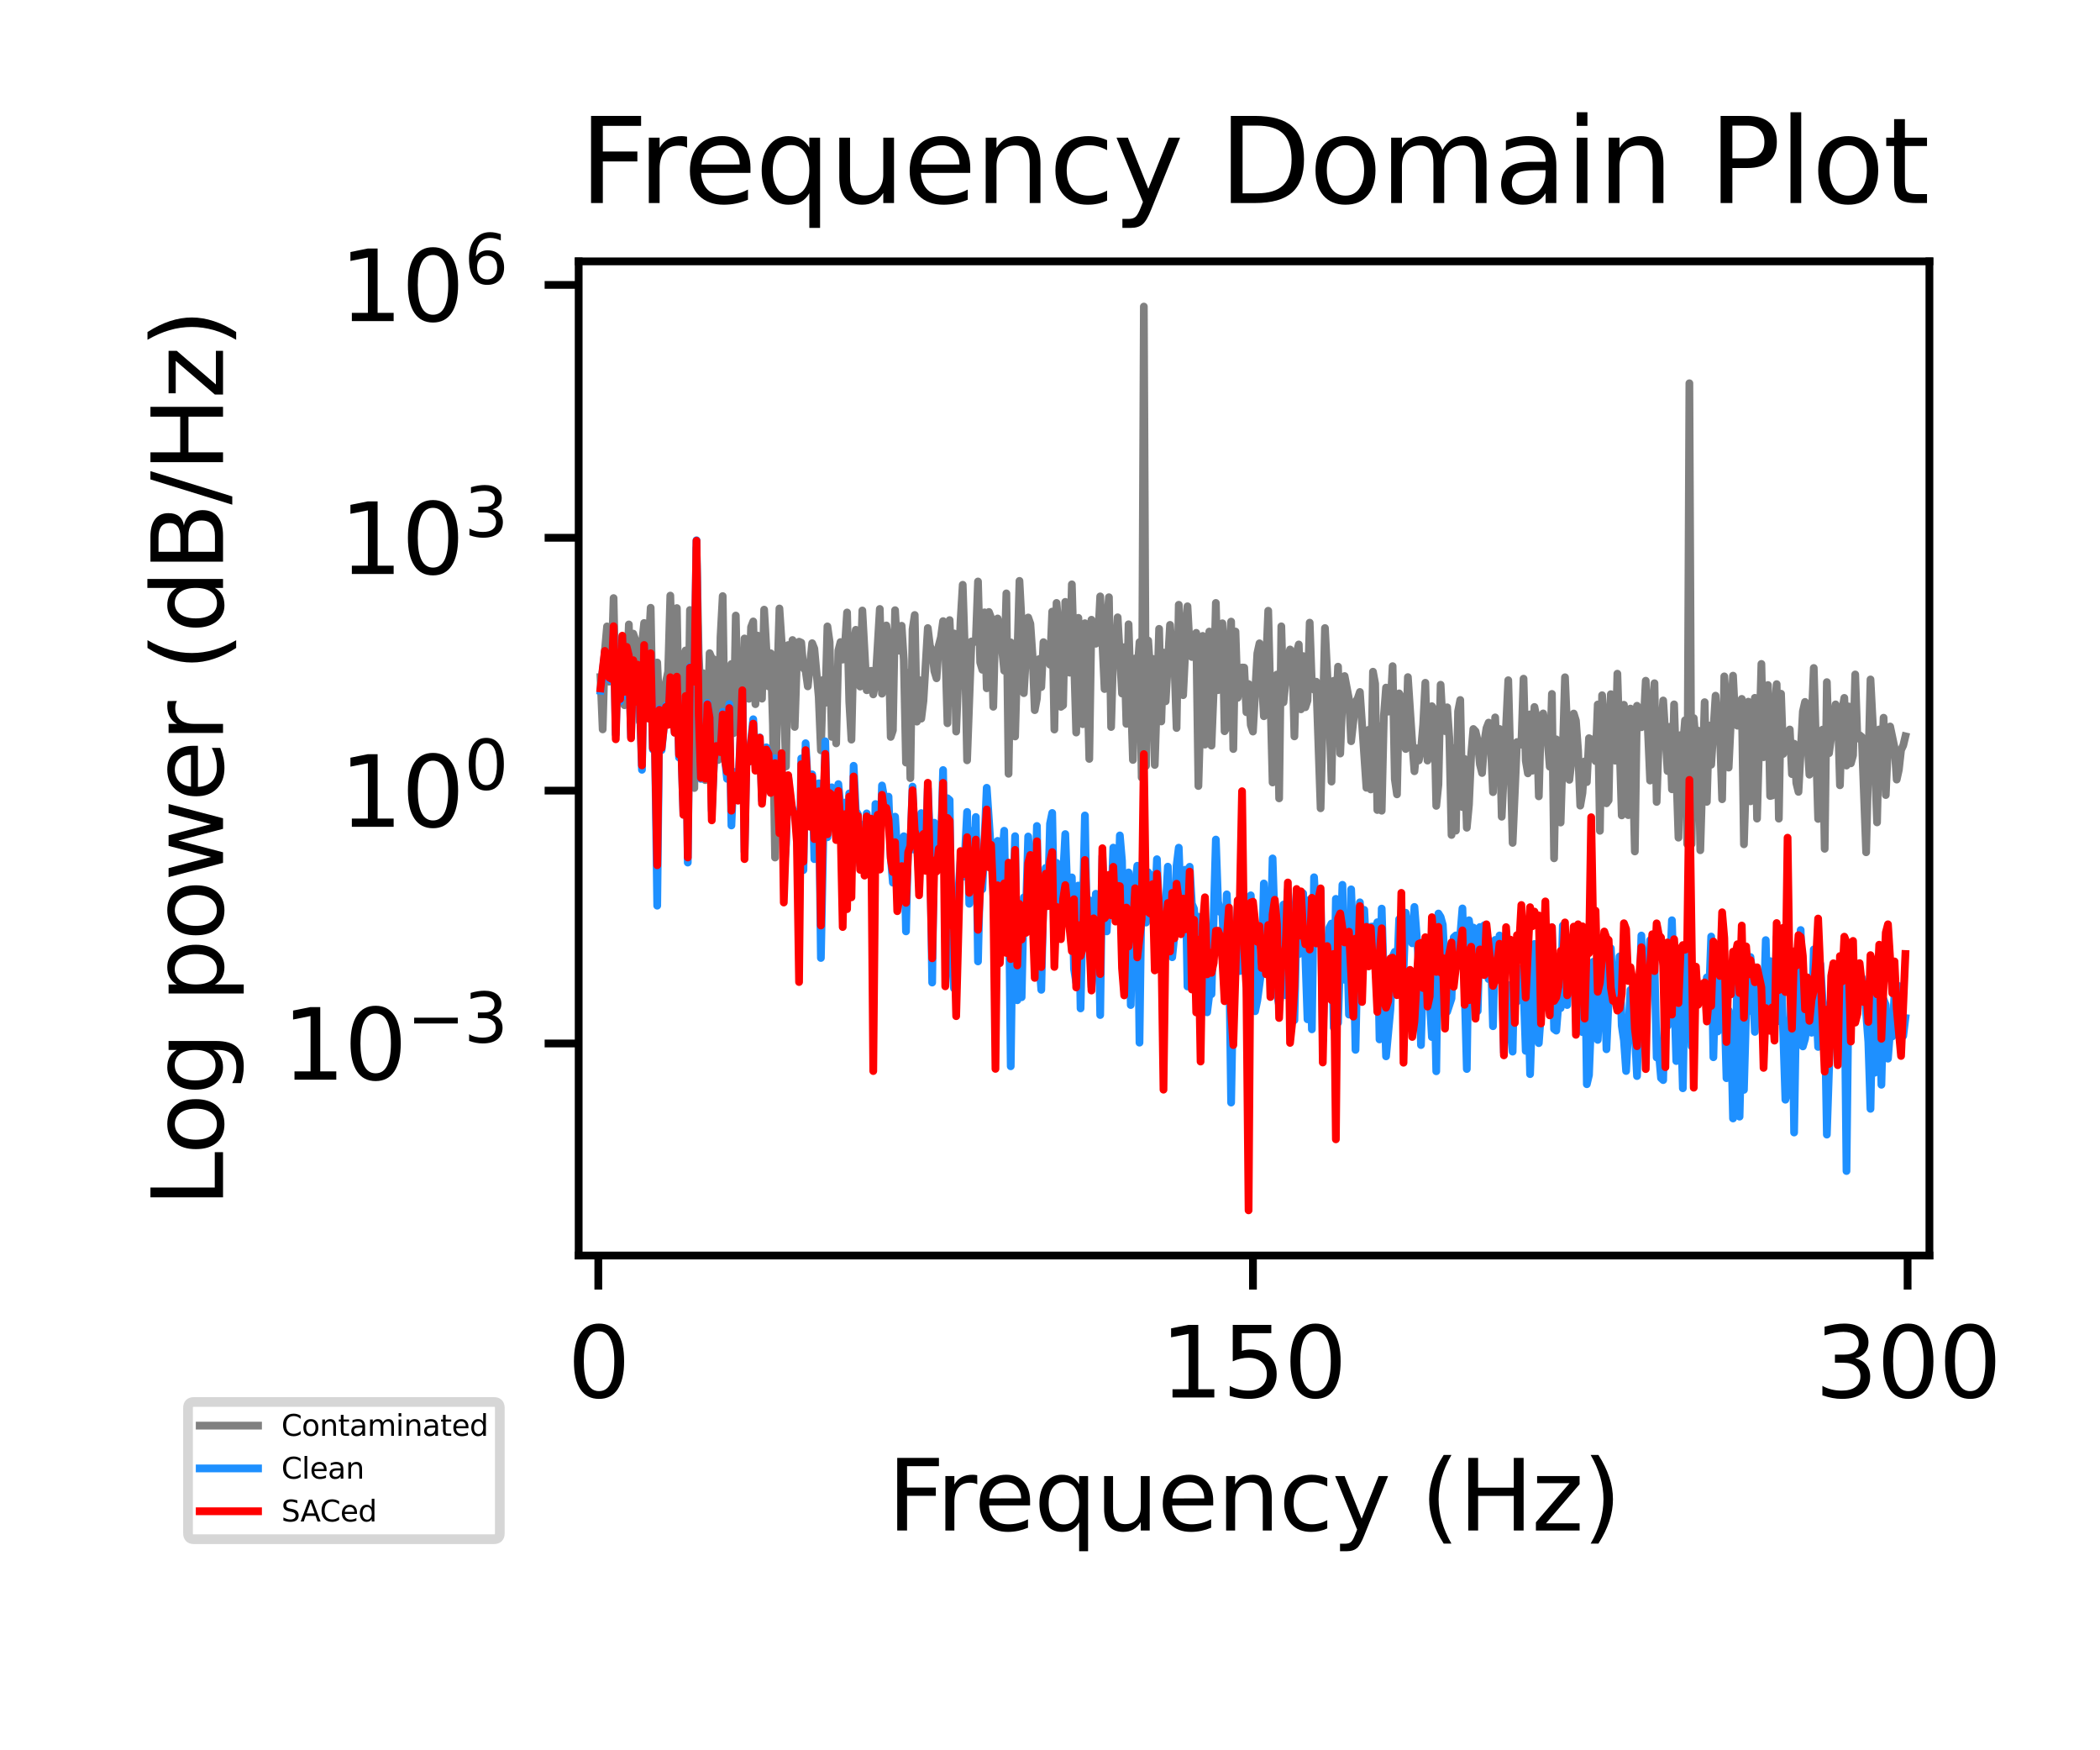 <?xml version="1.0" encoding="utf-8" standalone="no"?>
<!DOCTYPE svg PUBLIC "-//W3C//DTD SVG 1.1//EN"
  "http://www.w3.org/Graphics/SVG/1.1/DTD/svg11.dtd">
<svg xmlns:xlink="http://www.w3.org/1999/xlink" width="216pt" height="180pt" viewBox="0 0 216 180" xmlns="http://www.w3.org/2000/svg" version="1.1">
 <defs>
  <style type="text/css">*{stroke-linejoin: round; stroke-linecap: butt}</style>
 </defs>
 <g id="figure_1">
  <g id="patch_1">
   <path d="M 0 180 
L 216 180 
L 216 0 
L 0 0 
z
" style="fill: #ffffff"/>
  </g>
  <g id="axes_1">
   <g id="patch_2">
    <path d="M 59.52 129.12 
L 198.454 129.12 
L 198.454 26.88 
L 59.52 26.88 
z
" style="fill: #ffffff"/>
   </g>
   <g id="matplotlib.axis_1">
    <g id="xtick_1">
     <g id="line2d_1">
      <defs>
       <path id="ma502ced3ba" d="M 0 0 
L 0 3.5 
" style="stroke: #000000; stroke-width: 0.8"/>
      </defs>
      <g>
       <use xlink:href="#ma502ced3ba" x="61.54" y="129.12" style="stroke: #000000; stroke-width: 0.8"/>
      </g>
     </g>
     <g id="text_1">
      <!-- 0 -->
      <g transform="translate(58.359 143.718) scale(0.1 -0.1)">
       <defs>
        <path id="DejaVuSans-30" d="M 2034 4250 
Q 1547 4250 1301 3770 
Q 1056 3291 1056 2328 
Q 1056 1369 1301 889 
Q 1547 409 2034 409 
Q 2525 409 2770 889 
Q 3016 1369 3016 2328 
Q 3016 3291 2770 3770 
Q 2525 4250 2034 4250 
z
M 2034 4750 
Q 2819 4750 3233 4129 
Q 3647 3509 3647 2328 
Q 3647 1150 3233 529 
Q 2819 -91 2034 -91 
Q 1250 -91 836 529 
Q 422 1150 422 2328 
Q 422 3509 836 4129 
Q 1250 4750 2034 4750 
z
" transform="scale(0.016)"/>
       </defs>
       <use xlink:href="#DejaVuSans-30"/>
      </g>
     </g>
    </g>
    <g id="xtick_2">
     <g id="line2d_2">
      <g>
       <use xlink:href="#ma502ced3ba" x="128.875" y="129.12" style="stroke: #000000; stroke-width: 0.8"/>
      </g>
     </g>
     <g id="text_2">
      <!-- 150 -->
      <g transform="translate(119.331 143.718) scale(0.1 -0.1)">
       <defs>
        <path id="DejaVuSans-31" d="M 794 531 
L 1825 531 
L 1825 4091 
L 703 3866 
L 703 4441 
L 1819 4666 
L 2450 4666 
L 2450 531 
L 3481 531 
L 3481 0 
L 794 0 
L 794 531 
z
" transform="scale(0.016)"/>
        <path id="DejaVuSans-35" d="M 691 4666 
L 3169 4666 
L 3169 4134 
L 1269 4134 
L 1269 2991 
Q 1406 3038 1543 3061 
Q 1681 3084 1819 3084 
Q 2600 3084 3056 2656 
Q 3513 2228 3513 1497 
Q 3513 744 3044 326 
Q 2575 -91 1722 -91 
Q 1428 -91 1123 -41 
Q 819 9 494 109 
L 494 744 
Q 775 591 1075 516 
Q 1375 441 1709 441 
Q 2250 441 2565 725 
Q 2881 1009 2881 1497 
Q 2881 1984 2565 2268 
Q 2250 2553 1709 2553 
Q 1456 2553 1204 2497 
Q 953 2441 691 2322 
L 691 4666 
z
" transform="scale(0.016)"/>
       </defs>
       <use xlink:href="#DejaVuSans-31"/>
       <use xlink:href="#DejaVuSans-35" x="63.623"/>
       <use xlink:href="#DejaVuSans-30" x="127.246"/>
      </g>
     </g>
    </g>
    <g id="xtick_3">
     <g id="line2d_3">
      <g>
       <use xlink:href="#ma502ced3ba" x="196.21" y="129.12" style="stroke: #000000; stroke-width: 0.8"/>
      </g>
     </g>
     <g id="text_3">
      <!-- 300 -->
      <g transform="translate(186.666 143.718) scale(0.1 -0.1)">
       <defs>
        <path id="DejaVuSans-33" d="M 2597 2516 
Q 3050 2419 3304 2112 
Q 3559 1806 3559 1356 
Q 3559 666 3084 287 
Q 2609 -91 1734 -91 
Q 1441 -91 1130 -33 
Q 819 25 488 141 
L 488 750 
Q 750 597 1062 519 
Q 1375 441 1716 441 
Q 2309 441 2620 675 
Q 2931 909 2931 1356 
Q 2931 1769 2642 2001 
Q 2353 2234 1838 2234 
L 1294 2234 
L 1294 2753 
L 1863 2753 
Q 2328 2753 2575 2939 
Q 2822 3125 2822 3475 
Q 2822 3834 2567 4026 
Q 2313 4219 1838 4219 
Q 1578 4219 1281 4162 
Q 984 4106 628 3988 
L 628 4550 
Q 988 4650 1302 4700 
Q 1616 4750 1894 4750 
Q 2613 4750 3031 4423 
Q 3450 4097 3450 3541 
Q 3450 3153 3228 2886 
Q 3006 2619 2597 2516 
z
" transform="scale(0.016)"/>
       </defs>
       <use xlink:href="#DejaVuSans-33"/>
       <use xlink:href="#DejaVuSans-30" x="63.623"/>
       <use xlink:href="#DejaVuSans-30" x="127.246"/>
      </g>
     </g>
    </g>
    <g id="text_4">
     <!-- Frequency (Hz) -->
     <g transform="translate(91.282 157.397) scale(0.1 -0.1)">
      <defs>
       <path id="DejaVuSans-46" d="M 628 4666 
L 3309 4666 
L 3309 4134 
L 1259 4134 
L 1259 2759 
L 3109 2759 
L 3109 2228 
L 1259 2228 
L 1259 0 
L 628 0 
L 628 4666 
z
" transform="scale(0.016)"/>
       <path id="DejaVuSans-72" d="M 2631 2963 
Q 2534 3019 2420 3045 
Q 2306 3072 2169 3072 
Q 1681 3072 1420 2755 
Q 1159 2438 1159 1844 
L 1159 0 
L 581 0 
L 581 3500 
L 1159 3500 
L 1159 2956 
Q 1341 3275 1631 3429 
Q 1922 3584 2338 3584 
Q 2397 3584 2469 3576 
Q 2541 3569 2628 3553 
L 2631 2963 
z
" transform="scale(0.016)"/>
       <path id="DejaVuSans-65" d="M 3597 1894 
L 3597 1613 
L 953 1613 
Q 991 1019 1311 708 
Q 1631 397 2203 397 
Q 2534 397 2845 478 
Q 3156 559 3463 722 
L 3463 178 
Q 3153 47 2828 -22 
Q 2503 -91 2169 -91 
Q 1331 -91 842 396 
Q 353 884 353 1716 
Q 353 2575 817 3079 
Q 1281 3584 2069 3584 
Q 2775 3584 3186 3129 
Q 3597 2675 3597 1894 
z
M 3022 2063 
Q 3016 2534 2758 2815 
Q 2500 3097 2075 3097 
Q 1594 3097 1305 2825 
Q 1016 2553 972 2059 
L 3022 2063 
z
" transform="scale(0.016)"/>
       <path id="DejaVuSans-71" d="M 947 1747 
Q 947 1113 1208 752 
Q 1469 391 1925 391 
Q 2381 391 2643 752 
Q 2906 1113 2906 1747 
Q 2906 2381 2643 2742 
Q 2381 3103 1925 3103 
Q 1469 3103 1208 2742 
Q 947 2381 947 1747 
z
M 2906 525 
Q 2725 213 2448 61 
Q 2172 -91 1784 -91 
Q 1150 -91 751 415 
Q 353 922 353 1747 
Q 353 2572 751 3078 
Q 1150 3584 1784 3584 
Q 2172 3584 2448 3432 
Q 2725 3281 2906 2969 
L 2906 3500 
L 3481 3500 
L 3481 -1331 
L 2906 -1331 
L 2906 525 
z
" transform="scale(0.016)"/>
       <path id="DejaVuSans-75" d="M 544 1381 
L 544 3500 
L 1119 3500 
L 1119 1403 
Q 1119 906 1312 657 
Q 1506 409 1894 409 
Q 2359 409 2629 706 
Q 2900 1003 2900 1516 
L 2900 3500 
L 3475 3500 
L 3475 0 
L 2900 0 
L 2900 538 
Q 2691 219 2414 64 
Q 2138 -91 1772 -91 
Q 1169 -91 856 284 
Q 544 659 544 1381 
z
M 1991 3584 
L 1991 3584 
z
" transform="scale(0.016)"/>
       <path id="DejaVuSans-6e" d="M 3513 2113 
L 3513 0 
L 2938 0 
L 2938 2094 
Q 2938 2591 2744 2837 
Q 2550 3084 2163 3084 
Q 1697 3084 1428 2787 
Q 1159 2491 1159 1978 
L 1159 0 
L 581 0 
L 581 3500 
L 1159 3500 
L 1159 2956 
Q 1366 3272 1645 3428 
Q 1925 3584 2291 3584 
Q 2894 3584 3203 3211 
Q 3513 2838 3513 2113 
z
" transform="scale(0.016)"/>
       <path id="DejaVuSans-63" d="M 3122 3366 
L 3122 2828 
Q 2878 2963 2633 3030 
Q 2388 3097 2138 3097 
Q 1578 3097 1268 2742 
Q 959 2388 959 1747 
Q 959 1106 1268 751 
Q 1578 397 2138 397 
Q 2388 397 2633 464 
Q 2878 531 3122 666 
L 3122 134 
Q 2881 22 2623 -34 
Q 2366 -91 2075 -91 
Q 1284 -91 818 406 
Q 353 903 353 1747 
Q 353 2603 823 3093 
Q 1294 3584 2113 3584 
Q 2378 3584 2631 3529 
Q 2884 3475 3122 3366 
z
" transform="scale(0.016)"/>
       <path id="DejaVuSans-79" d="M 2059 -325 
Q 1816 -950 1584 -1140 
Q 1353 -1331 966 -1331 
L 506 -1331 
L 506 -850 
L 844 -850 
Q 1081 -850 1212 -737 
Q 1344 -625 1503 -206 
L 1606 56 
L 191 3500 
L 800 3500 
L 1894 763 
L 2988 3500 
L 3597 3500 
L 2059 -325 
z
" transform="scale(0.016)"/>
       <path id="DejaVuSans-20" transform="scale(0.016)"/>
       <path id="DejaVuSans-28" d="M 1984 4856 
Q 1566 4138 1362 3434 
Q 1159 2731 1159 2009 
Q 1159 1288 1364 580 
Q 1569 -128 1984 -844 
L 1484 -844 
Q 1016 -109 783 600 
Q 550 1309 550 2009 
Q 550 2706 781 3412 
Q 1013 4119 1484 4856 
L 1984 4856 
z
" transform="scale(0.016)"/>
       <path id="DejaVuSans-48" d="M 628 4666 
L 1259 4666 
L 1259 2753 
L 3553 2753 
L 3553 4666 
L 4184 4666 
L 4184 0 
L 3553 0 
L 3553 2222 
L 1259 2222 
L 1259 0 
L 628 0 
L 628 4666 
z
" transform="scale(0.016)"/>
       <path id="DejaVuSans-7a" d="M 353 3500 
L 3084 3500 
L 3084 2975 
L 922 459 
L 3084 459 
L 3084 0 
L 275 0 
L 275 525 
L 2438 3041 
L 353 3041 
L 353 3500 
z
" transform="scale(0.016)"/>
       <path id="DejaVuSans-29" d="M 513 4856 
L 1013 4856 
Q 1481 4119 1714 3412 
Q 1947 2706 1947 2009 
Q 1947 1309 1714 600 
Q 1481 -109 1013 -844 
L 513 -844 
Q 928 -128 1133 580 
Q 1338 1288 1338 2009 
Q 1338 2731 1133 3434 
Q 928 4138 513 4856 
z
" transform="scale(0.016)"/>
      </defs>
      <use xlink:href="#DejaVuSans-46"/>
      <use xlink:href="#DejaVuSans-72" x="50.27"/>
      <use xlink:href="#DejaVuSans-65" x="89.133"/>
      <use xlink:href="#DejaVuSans-71" x="150.656"/>
      <use xlink:href="#DejaVuSans-75" x="214.133"/>
      <use xlink:href="#DejaVuSans-65" x="277.512"/>
      <use xlink:href="#DejaVuSans-6e" x="339.035"/>
      <use xlink:href="#DejaVuSans-63" x="402.414"/>
      <use xlink:href="#DejaVuSans-79" x="457.395"/>
      <use xlink:href="#DejaVuSans-20" x="516.574"/>
      <use xlink:href="#DejaVuSans-28" x="548.361"/>
      <use xlink:href="#DejaVuSans-48" x="587.375"/>
      <use xlink:href="#DejaVuSans-7a" x="662.57"/>
      <use xlink:href="#DejaVuSans-29" x="715.061"/>
     </g>
    </g>
   </g>
   <g id="matplotlib.axis_2">
    <g id="ytick_1">
     <g id="line2d_4">
      <defs>
       <path id="mbf6ec8fc95" d="M 0 0 
L -3.5 0 
" style="stroke: #000000; stroke-width: 0.8"/>
      </defs>
      <g>
       <use xlink:href="#mbf6ec8fc95" x="59.52" y="107.311" style="stroke: #000000; stroke-width: 0.8"/>
      </g>
     </g>
     <g id="text_5">
      <!-- $\mathdefault{10^{-3}}$ -->
      <g transform="translate(29.02 111.11) scale(0.1 -0.1)">
       <defs>
        <path id="DejaVuSans-2212" d="M 678 2272 
L 4684 2272 
L 4684 1741 
L 678 1741 
L 678 2272 
z
" transform="scale(0.016)"/>
       </defs>
       <use xlink:href="#DejaVuSans-31" transform="translate(0 0.766)"/>
       <use xlink:href="#DejaVuSans-30" transform="translate(63.623 0.766)"/>
       <use xlink:href="#DejaVuSans-2212" transform="translate(128.203 39.047) scale(0.7)"/>
       <use xlink:href="#DejaVuSans-33" transform="translate(186.855 39.047) scale(0.7)"/>
      </g>
     </g>
    </g>
    <g id="ytick_2">
     <g id="line2d_5">
      <g>
       <use xlink:href="#mbf6ec8fc95" x="59.52" y="81.308" style="stroke: #000000; stroke-width: 0.8"/>
      </g>
     </g>
     <g id="text_6">
      <!-- $\mathdefault{10^{0}}$ -->
      <g transform="translate(34.92 85.107) scale(0.1 -0.1)">
       <use xlink:href="#DejaVuSans-31" transform="translate(0 0.766)"/>
       <use xlink:href="#DejaVuSans-30" transform="translate(63.623 0.766)"/>
       <use xlink:href="#DejaVuSans-30" transform="translate(128.203 39.047) scale(0.7)"/>
      </g>
     </g>
    </g>
    <g id="ytick_3">
     <g id="line2d_6">
      <g>
       <use xlink:href="#mbf6ec8fc95" x="59.52" y="55.304" style="stroke: #000000; stroke-width: 0.8"/>
      </g>
     </g>
     <g id="text_7">
      <!-- $\mathdefault{10^{3}}$ -->
      <g transform="translate(34.92 59.104) scale(0.1 -0.1)">
       <use xlink:href="#DejaVuSans-31" transform="translate(0 0.766)"/>
       <use xlink:href="#DejaVuSans-30" transform="translate(63.623 0.766)"/>
       <use xlink:href="#DejaVuSans-33" transform="translate(128.203 39.047) scale(0.7)"/>
      </g>
     </g>
    </g>
    <g id="ytick_4">
     <g id="line2d_7">
      <g>
       <use xlink:href="#mbf6ec8fc95" x="59.52" y="29.301" style="stroke: #000000; stroke-width: 0.8"/>
      </g>
     </g>
     <g id="text_8">
      <!-- $\mathdefault{10^{6}}$ -->
      <g transform="translate(34.92 33.1) scale(0.1 -0.1)">
       <defs>
        <path id="DejaVuSans-36" d="M 2113 2584 
Q 1688 2584 1439 2293 
Q 1191 2003 1191 1497 
Q 1191 994 1439 701 
Q 1688 409 2113 409 
Q 2538 409 2786 701 
Q 3034 994 3034 1497 
Q 3034 2003 2786 2293 
Q 2538 2584 2113 2584 
z
M 3366 4563 
L 3366 3988 
Q 3128 4100 2886 4159 
Q 2644 4219 2406 4219 
Q 1781 4219 1451 3797 
Q 1122 3375 1075 2522 
Q 1259 2794 1537 2939 
Q 1816 3084 2150 3084 
Q 2853 3084 3261 2657 
Q 3669 2231 3669 1497 
Q 3669 778 3244 343 
Q 2819 -91 2113 -91 
Q 1303 -91 875 529 
Q 447 1150 447 2328 
Q 447 3434 972 4092 
Q 1497 4750 2381 4750 
Q 2619 4750 2861 4703 
Q 3103 4656 3366 4563 
z
" transform="scale(0.016)"/>
       </defs>
       <use xlink:href="#DejaVuSans-31" transform="translate(0 0.766)"/>
       <use xlink:href="#DejaVuSans-30" transform="translate(63.623 0.766)"/>
       <use xlink:href="#DejaVuSans-36" transform="translate(128.203 39.047) scale(0.7)"/>
      </g>
     </g>
    </g>
    <g id="text_9">
     <!-- Log power (dB/Hz) -->
     <g transform="translate(22.94 124.14) rotate(-90) scale(0.1 -0.1)">
      <defs>
       <path id="DejaVuSans-4c" d="M 628 4666 
L 1259 4666 
L 1259 531 
L 3531 531 
L 3531 0 
L 628 0 
L 628 4666 
z
" transform="scale(0.016)"/>
       <path id="DejaVuSans-6f" d="M 1959 3097 
Q 1497 3097 1228 2736 
Q 959 2375 959 1747 
Q 959 1119 1226 758 
Q 1494 397 1959 397 
Q 2419 397 2687 759 
Q 2956 1122 2956 1747 
Q 2956 2369 2687 2733 
Q 2419 3097 1959 3097 
z
M 1959 3584 
Q 2709 3584 3137 3096 
Q 3566 2609 3566 1747 
Q 3566 888 3137 398 
Q 2709 -91 1959 -91 
Q 1206 -91 779 398 
Q 353 888 353 1747 
Q 353 2609 779 3096 
Q 1206 3584 1959 3584 
z
" transform="scale(0.016)"/>
       <path id="DejaVuSans-67" d="M 2906 1791 
Q 2906 2416 2648 2759 
Q 2391 3103 1925 3103 
Q 1463 3103 1205 2759 
Q 947 2416 947 1791 
Q 947 1169 1205 825 
Q 1463 481 1925 481 
Q 2391 481 2648 825 
Q 2906 1169 2906 1791 
z
M 3481 434 
Q 3481 -459 3084 -895 
Q 2688 -1331 1869 -1331 
Q 1566 -1331 1297 -1286 
Q 1028 -1241 775 -1147 
L 775 -588 
Q 1028 -725 1275 -790 
Q 1522 -856 1778 -856 
Q 2344 -856 2625 -561 
Q 2906 -266 2906 331 
L 2906 616 
Q 2728 306 2450 153 
Q 2172 0 1784 0 
Q 1141 0 747 490 
Q 353 981 353 1791 
Q 353 2603 747 3093 
Q 1141 3584 1784 3584 
Q 2172 3584 2450 3431 
Q 2728 3278 2906 2969 
L 2906 3500 
L 3481 3500 
L 3481 434 
z
" transform="scale(0.016)"/>
       <path id="DejaVuSans-70" d="M 1159 525 
L 1159 -1331 
L 581 -1331 
L 581 3500 
L 1159 3500 
L 1159 2969 
Q 1341 3281 1617 3432 
Q 1894 3584 2278 3584 
Q 2916 3584 3314 3078 
Q 3713 2572 3713 1747 
Q 3713 922 3314 415 
Q 2916 -91 2278 -91 
Q 1894 -91 1617 61 
Q 1341 213 1159 525 
z
M 3116 1747 
Q 3116 2381 2855 2742 
Q 2594 3103 2138 3103 
Q 1681 3103 1420 2742 
Q 1159 2381 1159 1747 
Q 1159 1113 1420 752 
Q 1681 391 2138 391 
Q 2594 391 2855 752 
Q 3116 1113 3116 1747 
z
" transform="scale(0.016)"/>
       <path id="DejaVuSans-77" d="M 269 3500 
L 844 3500 
L 1563 769 
L 2278 3500 
L 2956 3500 
L 3675 769 
L 4391 3500 
L 4966 3500 
L 4050 0 
L 3372 0 
L 2619 2869 
L 1863 0 
L 1184 0 
L 269 3500 
z
" transform="scale(0.016)"/>
       <path id="DejaVuSans-64" d="M 2906 2969 
L 2906 4863 
L 3481 4863 
L 3481 0 
L 2906 0 
L 2906 525 
Q 2725 213 2448 61 
Q 2172 -91 1784 -91 
Q 1150 -91 751 415 
Q 353 922 353 1747 
Q 353 2572 751 3078 
Q 1150 3584 1784 3584 
Q 2172 3584 2448 3432 
Q 2725 3281 2906 2969 
z
M 947 1747 
Q 947 1113 1208 752 
Q 1469 391 1925 391 
Q 2381 391 2643 752 
Q 2906 1113 2906 1747 
Q 2906 2381 2643 2742 
Q 2381 3103 1925 3103 
Q 1469 3103 1208 2742 
Q 947 2381 947 1747 
z
" transform="scale(0.016)"/>
       <path id="DejaVuSans-42" d="M 1259 2228 
L 1259 519 
L 2272 519 
Q 2781 519 3026 730 
Q 3272 941 3272 1375 
Q 3272 1813 3026 2020 
Q 2781 2228 2272 2228 
L 1259 2228 
z
M 1259 4147 
L 1259 2741 
L 2194 2741 
Q 2656 2741 2882 2914 
Q 3109 3088 3109 3444 
Q 3109 3797 2882 3972 
Q 2656 4147 2194 4147 
L 1259 4147 
z
M 628 4666 
L 2241 4666 
Q 2963 4666 3353 4366 
Q 3744 4066 3744 3513 
Q 3744 3084 3544 2831 
Q 3344 2578 2956 2516 
Q 3422 2416 3680 2098 
Q 3938 1781 3938 1306 
Q 3938 681 3513 340 
Q 3088 0 2303 0 
L 628 0 
L 628 4666 
z
" transform="scale(0.016)"/>
       <path id="DejaVuSans-2f" d="M 1625 4666 
L 2156 4666 
L 531 -594 
L 0 -594 
L 1625 4666 
z
" transform="scale(0.016)"/>
      </defs>
      <use xlink:href="#DejaVuSans-4c"/>
      <use xlink:href="#DejaVuSans-6f" x="53.963"/>
      <use xlink:href="#DejaVuSans-67" x="115.145"/>
      <use xlink:href="#DejaVuSans-20" x="178.621"/>
      <use xlink:href="#DejaVuSans-70" x="210.408"/>
      <use xlink:href="#DejaVuSans-6f" x="273.885"/>
      <use xlink:href="#DejaVuSans-77" x="335.066"/>
      <use xlink:href="#DejaVuSans-65" x="416.854"/>
      <use xlink:href="#DejaVuSans-72" x="478.377"/>
      <use xlink:href="#DejaVuSans-20" x="519.49"/>
      <use xlink:href="#DejaVuSans-28" x="551.277"/>
      <use xlink:href="#DejaVuSans-64" x="590.291"/>
      <use xlink:href="#DejaVuSans-42" x="653.768"/>
      <use xlink:href="#DejaVuSans-2f" x="722.371"/>
      <use xlink:href="#DejaVuSans-48" x="756.062"/>
      <use xlink:href="#DejaVuSans-7a" x="831.258"/>
      <use xlink:href="#DejaVuSans-29" x="883.748"/>
     </g>
    </g>
   </g>
   <g id="line2d_8">
    <path d="M 61.764 69.635 
L 61.989 75.011 
L 62.213 66.942 
L 62.438 64.42 
L 62.662 70.105 
L 62.887 69 
L 63.111 61.507 
L 63.336 72.237 
L 63.56 69.587 
L 64.009 66.882 
L 64.233 72.526 
L 64.458 70.053 
L 64.682 64.217 
L 64.907 73.509 
L 65.131 65.161 
L 65.58 66.511 
L 65.805 74.221 
L 66.029 66.29 
L 66.253 64.067 
L 66.478 66.306 
L 66.702 66.731 
L 66.927 62.503 
L 67.151 74.515 
L 67.376 73.93 
L 67.6 68.132 
L 67.825 73.045 
L 68.049 73.206 
L 68.274 71.175 
L 68.722 69.059 
L 68.947 61.251 
L 69.171 69.672 
L 69.396 69.626 
L 69.62 62.534 
L 69.845 75.418 
L 70.294 67.667 
L 70.518 66.889 
L 70.742 78.44 
L 70.967 62.733 
L 71.191 66.014 
L 71.416 81.04 
L 71.64 56.346 
L 71.865 67.237 
L 72.089 72.175 
L 72.314 69.233 
L 72.538 80.231 
L 72.763 75.358 
L 72.987 67.173 
L 73.211 67.708 
L 73.436 67.814 
L 73.66 76.039 
L 73.885 78.157 
L 74.109 65.514 
L 74.334 61.302 
L 74.558 76.063 
L 74.783 77.473 
L 75.231 68.286 
L 75.456 75.403 
L 75.68 63.302 
L 75.905 73.565 
L 76.129 71.565 
L 76.354 74.11 
L 76.578 65.659 
L 77.027 71.868 
L 77.252 64.487 
L 77.476 63.907 
L 77.7 72.419 
L 77.925 65.362 
L 78.374 71.853 
L 78.598 62.696 
L 79.047 70.59 
L 79.272 67.181 
L 79.496 74.494 
L 79.72 88.191 
L 79.945 70.049 
L 80.169 62.576 
L 80.394 65.98 
L 80.843 78.826 
L 81.067 66.336 
L 81.292 70.425 
L 81.516 65.821 
L 81.741 74.761 
L 81.965 67.968 
L 82.189 65.991 
L 82.414 66.091 
L 82.638 68.696 
L 82.863 68.963 
L 83.087 70.588 
L 83.536 66.146 
L 83.761 66.705 
L 84.209 71.672 
L 84.434 77.166 
L 84.658 69.92 
L 84.883 72.287 
L 85.107 64.419 
L 85.332 66.019 
L 85.556 75.784 
L 85.781 69.296 
L 86.005 76.45 
L 86.23 66.899 
L 86.454 66.029 
L 86.678 67.836 
L 86.903 66.515 
L 87.127 62.986 
L 87.352 72.177 
L 87.576 76.066 
L 87.801 66.31 
L 88.025 64.767 
L 88.25 66.481 
L 88.474 70.61 
L 88.698 62.784 
L 89.147 70.986 
L 89.372 70.926 
L 89.596 68.982 
L 89.821 71.414 
L 90.045 70.225 
L 90.494 62.624 
L 90.719 71.34 
L 91.167 64.321 
L 91.392 65.985 
L 91.616 75.786 
L 91.841 75.109 
L 92.065 62.75 
L 92.29 66.837 
L 92.514 66.924 
L 92.739 64.351 
L 92.963 67.895 
L 93.187 78.427 
L 93.412 69.187 
L 93.636 80.026 
L 93.861 64.734 
L 94.085 63.246 
L 94.31 74.214 
L 94.534 69.939 
L 94.759 73.908 
L 94.983 72.094 
L 95.432 64.588 
L 95.656 66.451 
L 95.881 66.874 
L 96.105 69.02 
L 96.33 69.758 
L 96.554 66.389 
L 96.779 65.537 
L 97.003 63.875 
L 97.228 66.801 
L 97.452 74.381 
L 97.676 63.769 
L 97.901 69.387 
L 98.125 65.141 
L 98.35 75.234 
L 98.799 63.843 
L 99.023 60.138 
L 99.248 67.04 
L 99.472 78.194 
L 99.921 65.965 
L 100.145 66.062 
L 100.37 65.818 
L 100.594 59.8 
L 100.819 68.134 
L 101.043 68.881 
L 101.268 62.974 
L 101.492 70.785 
L 101.717 62.933 
L 101.941 63.532 
L 102.165 72.686 
L 102.39 63.898 
L 102.614 63.603 
L 102.839 64.518 
L 103.288 68.976 
L 103.512 61.023 
L 103.737 79.577 
L 103.961 66.06 
L 104.185 68.998 
L 104.41 75.741 
L 104.859 59.738 
L 105.083 64.02 
L 105.308 71.286 
L 105.757 63.503 
L 105.981 64.147 
L 106.206 67.439 
L 106.43 73.034 
L 106.654 71.845 
L 106.879 67.774 
L 107.103 70.661 
L 107.328 66.038 
L 108.001 68.359 
L 108.226 62.894 
L 108.45 75.027 
L 108.674 62.005 
L 108.899 64.779 
L 109.123 72.693 
L 109.348 72.531 
L 109.572 61.896 
L 109.797 63.913 
L 110.021 69.181 
L 110.246 60.093 
L 110.695 75.337 
L 110.919 63.538 
L 111.368 74.48 
L 111.592 64.09 
L 111.817 69.18 
L 112.041 78.049 
L 112.266 63.735 
L 112.49 64.328 
L 112.715 66.202 
L 112.939 65.817 
L 113.163 61.333 
L 113.612 70.861 
L 113.837 64.492 
L 114.061 61.418 
L 114.286 74.767 
L 114.51 67.038 
L 114.735 67.139 
L 114.959 63.484 
L 115.408 71.323 
L 115.632 66.551 
L 115.857 74.444 
L 116.081 64.201 
L 116.53 78.156 
L 116.755 67.716 
L 116.979 69.247 
L 117.204 66.034 
L 117.428 79.961 
L 117.652 31.527 
L 117.877 78.766 
L 118.101 65.874 
L 118.326 69.316 
L 118.55 67.752 
L 118.775 78.669 
L 119.224 64.669 
L 119.448 74.196 
L 119.673 67.108 
L 119.897 72.122 
L 120.346 64.261 
L 120.57 67.416 
L 120.795 68.124 
L 121.019 74.87 
L 121.244 62.195 
L 121.468 65.324 
L 121.693 71.493 
L 122.141 62.351 
L 122.366 66.483 
L 122.59 67.566 
L 122.815 65.679 
L 123.039 65.081 
L 123.264 80.835 
L 123.713 65.394 
L 123.937 76.576 
L 124.386 64.949 
L 124.61 76.682 
L 124.835 71.006 
L 125.059 62.007 
L 125.284 70.979 
L 125.508 65.571 
L 125.733 64.098 
L 125.957 75.202 
L 126.182 74.782 
L 126.406 66.545 
L 126.63 63.925 
L 126.855 77.033 
L 127.079 64.944 
L 127.304 71.767 
L 127.753 68.645 
L 127.977 68.658 
L 128.202 73.247 
L 128.426 70.344 
L 128.651 74.562 
L 128.875 75.237 
L 129.324 67.194 
L 129.548 66.158 
L 129.997 73.66 
L 130.446 62.808 
L 130.895 80.473 
L 131.119 72.285 
L 131.344 69.369 
L 131.568 82.106 
L 131.793 64.413 
L 132.017 72.227 
L 132.466 67.781 
L 132.691 66.793 
L 132.915 67.246 
L 133.139 75.733 
L 133.364 67.143 
L 133.588 66.275 
L 133.813 72.949 
L 134.037 67.47 
L 134.262 72.737 
L 134.486 72.049 
L 134.711 64.033 
L 134.935 70.436 
L 135.16 70.93 
L 135.384 70.104 
L 135.833 83.126 
L 136.282 64.588 
L 136.731 73.533 
L 136.955 80.383 
L 137.18 70.008 
L 137.404 73.763 
L 137.628 68.559 
L 137.853 77.496 
L 138.077 71.912 
L 138.302 69.526 
L 138.751 71.897 
L 138.975 76.229 
L 139.424 72.19 
L 139.649 71.829 
L 139.873 71.163 
L 140.546 81.02 
L 140.771 75.053 
L 140.995 81.189 
L 141.22 69.078 
L 141.444 70.308 
L 141.669 83.304 
L 141.893 74.687 
L 142.117 83.377 
L 142.342 73.598 
L 142.566 70.71 
L 142.791 73.187 
L 143.015 72.791 
L 143.24 68.508 
L 143.464 80.131 
L 143.689 81.694 
L 143.913 71.308 
L 144.138 71.734 
L 144.362 73.385 
L 144.586 77.03 
L 144.811 69.632 
L 145.26 76.398 
L 145.484 79.317 
L 145.709 76.953 
L 145.933 78.206 
L 146.158 77.086 
L 146.382 74.53 
L 146.606 70.215 
L 146.831 78.219 
L 147.055 74.064 
L 147.28 72.624 
L 147.504 72.993 
L 147.729 82.877 
L 147.953 80.68 
L 148.178 70.418 
L 148.402 74.535 
L 148.627 75.188 
L 148.851 72.739 
L 149.075 75.919 
L 149.3 85.869 
L 149.524 76.923 
L 149.749 85.428 
L 149.973 73.157 
L 150.198 71.986 
L 150.422 83.002 
L 150.647 78.051 
L 150.871 85.128 
L 151.095 82.75 
L 151.32 77.578 
L 151.544 74.97 
L 151.769 75.21 
L 151.993 76.198 
L 152.218 78.609 
L 152.442 79.497 
L 152.667 76.371 
L 152.891 74.889 
L 153.116 74.313 
L 153.34 76.606 
L 153.564 81.466 
L 153.789 73.777 
L 154.013 78.63 
L 154.238 74.966 
L 154.462 83.995 
L 155.136 69.954 
L 155.584 86.685 
L 156.033 76.31 
L 156.482 76.58 
L 156.707 69.795 
L 156.931 78.22 
L 157.156 79.535 
L 157.38 73.463 
L 157.605 79.263 
L 157.829 72.703 
L 158.053 73.854 
L 158.278 81.898 
L 158.502 73.792 
L 158.727 73.369 
L 159.176 76.057 
L 159.4 78.851 
L 159.625 71.362 
L 159.849 88.27 
L 160.073 76.033 
L 160.298 79.202 
L 160.522 84.592 
L 160.971 69.649 
L 161.42 80.199 
L 161.645 78.19 
L 161.869 73.38 
L 162.094 74.106 
L 162.318 77.175 
L 162.542 82.853 
L 162.767 81.547 
L 162.991 78.301 
L 163.216 80.434 
L 163.44 75.914 
L 163.665 76.029 
L 163.889 77.541 
L 164.114 78.277 
L 164.338 72.449 
L 164.562 85.443 
L 164.787 71.498 
L 165.011 74.228 
L 165.236 82.615 
L 165.46 82.304 
L 165.685 71.39 
L 165.909 73.321 
L 166.134 78.233 
L 166.358 69.282 
L 166.807 83.858 
L 167.031 72.478 
L 167.48 83.83 
L 167.705 72.869 
L 167.929 78.354 
L 168.154 87.566 
L 168.378 72.58 
L 168.603 73.213 
L 168.827 74.794 
L 169.051 74.447 
L 169.276 70.005 
L 169.725 80.272 
L 169.949 73.355 
L 170.174 70.262 
L 170.398 82.472 
L 170.623 75.927 
L 170.847 75.301 
L 171.071 72.036 
L 171.52 79.297 
L 171.745 74.744 
L 171.969 81.172 
L 172.194 72.436 
L 172.643 86.148 
L 172.867 75.594 
L 173.092 76.811 
L 173.316 74.073 
L 173.54 86.811 
L 173.765 39.414 
L 173.989 86.811 
L 174.214 73.849 
L 174.438 76.461 
L 174.663 75.138 
L 174.887 87.442 
L 175.336 72.21 
L 175.56 82.464 
L 175.785 74.614 
L 176.009 78.645 
L 176.458 71.541 
L 176.683 74.847 
L 176.907 75.551 
L 177.132 82.196 
L 177.356 69.558 
L 177.581 72.706 
L 177.805 78.942 
L 178.254 69.485 
L 178.478 73.926 
L 178.703 74.633 
L 178.927 72.647 
L 179.152 71.872 
L 179.376 86.83 
L 179.825 72.159 
L 180.049 82.41 
L 180.498 71.764 
L 180.723 84.189 
L 181.172 68.277 
L 181.396 77.873 
L 181.621 72.413 
L 181.845 70.448 
L 182.07 81.864 
L 182.294 81.808 
L 182.518 73.054 
L 182.743 70.356 
L 182.967 84.191 
L 183.192 71.341 
L 183.416 77.537 
L 184.09 75.021 
L 184.314 79.611 
L 184.538 76.478 
L 184.763 80.528 
L 184.987 81.437 
L 185.436 73.162 
L 185.661 72.183 
L 186.11 79.672 
L 186.559 68.695 
L 187.007 84.221 
L 187.232 77.628 
L 187.456 75.036 
L 187.681 87.293 
L 187.905 70.15 
L 188.13 77.46 
L 188.803 72.439 
L 189.027 73.084 
L 189.252 80.758 
L 189.476 73.045 
L 189.701 71.771 
L 189.925 78.733 
L 190.15 72.649 
L 190.374 78.504 
L 190.599 77.686 
L 190.823 69.36 
L 191.048 75.951 
L 191.272 75.603 
L 191.496 75.784 
L 191.945 87.65 
L 192.394 69.875 
L 192.843 78.555 
L 193.068 84.577 
L 193.292 75.017 
L 193.516 79.124 
L 193.741 73.81 
L 193.965 81.764 
L 194.19 76.739 
L 194.414 74.711 
L 194.863 76.856 
L 195.088 80.175 
L 195.312 79.165 
L 195.537 77.132 
L 195.761 76.657 
L 195.985 75.722 
L 195.985 75.722 
" clip-path="url(#pa3137bb3f0)" style="fill: none; stroke: #808080; stroke-width: 0.8; stroke-linecap: square"/>
   </g>
   <g id="line2d_9">
    <path d="M 61.764 71.036 
L 62.213 67.088 
L 62.438 67.926 
L 62.662 69.855 
L 62.887 70.024 
L 63.111 64.439 
L 63.336 75.521 
L 63.56 67.487 
L 63.785 72.147 
L 64.009 65.543 
L 64.233 71.55 
L 64.458 66.658 
L 64.682 67.393 
L 64.907 75.795 
L 65.131 68.222 
L 65.356 72.191 
L 65.58 68.405 
L 65.805 72.258 
L 66.029 79.167 
L 66.253 66.389 
L 66.478 72.581 
L 66.702 73.71 
L 66.927 67.269 
L 67.151 77.073 
L 67.376 77.249 
L 67.6 93.142 
L 67.825 72.895 
L 68.049 77.148 
L 68.498 72.569 
L 68.722 74.515 
L 68.947 69.767 
L 69.171 71.994 
L 69.396 75.344 
L 69.62 69.71 
L 69.845 77.907 
L 70.069 76.811 
L 70.294 83.773 
L 70.518 71.788 
L 70.742 88.708 
L 70.967 68.58 
L 71.416 69.984 
L 71.64 55.559 
L 71.865 73.828 
L 72.089 80.101 
L 72.314 79.397 
L 72.538 79.82 
L 72.763 72.293 
L 72.987 73.712 
L 73.211 83.37 
L 73.436 78.526 
L 73.66 76.722 
L 73.885 77.153 
L 74.109 77.169 
L 74.334 73.202 
L 74.558 78.013 
L 74.783 80.097 
L 75.007 72.408 
L 75.231 84.893 
L 75.456 79.37 
L 75.68 80.268 
L 75.905 81.715 
L 76.354 71.076 
L 76.578 87.596 
L 76.803 76.846 
L 77.027 78.357 
L 77.476 73.966 
L 77.7 78.222 
L 77.925 78.571 
L 78.149 75.835 
L 78.374 82.33 
L 78.823 76.853 
L 79.047 77.472 
L 79.272 80.725 
L 79.496 79.655 
L 79.72 77.975 
L 80.169 83.834 
L 80.394 77.517 
L 80.618 89.645 
L 80.843 86.873 
L 81.067 79.809 
L 81.292 82.624 
L 81.741 83.727 
L 81.965 84.525 
L 82.189 94.409 
L 82.414 78 
L 82.638 89.482 
L 82.863 76.432 
L 83.312 84.636 
L 83.536 79.634 
L 83.761 88.358 
L 83.985 81.437 
L 84.209 80.555 
L 84.434 98.52 
L 84.883 76.234 
L 85.107 86.105 
L 85.332 81.783 
L 85.556 80.969 
L 85.781 82.599 
L 86.005 85.324 
L 86.23 80.635 
L 86.454 83.006 
L 86.678 91.387 
L 86.903 82.539 
L 87.127 89.102 
L 87.352 81.594 
L 87.576 89.771 
L 87.801 78.754 
L 88.025 83.378 
L 88.25 83.754 
L 88.474 88.964 
L 88.698 84.821 
L 88.923 89.247 
L 89.147 83.648 
L 89.372 88.47 
L 89.596 84.453 
L 89.821 97.293 
L 90.045 82.688 
L 90.494 88.259 
L 90.719 80.778 
L 90.943 82.044 
L 91.392 81.927 
L 91.616 88.105 
L 91.841 90.778 
L 92.065 83.985 
L 92.514 91.433 
L 92.739 89.578 
L 92.963 85.997 
L 93.187 95.785 
L 93.412 86.264 
L 93.636 87.423 
L 93.861 80.897 
L 94.085 87.392 
L 94.31 86.692 
L 94.534 90.297 
L 94.759 83.619 
L 94.983 86.965 
L 95.208 87.547 
L 95.432 81.082 
L 95.656 86.13 
L 95.881 101.048 
L 96.105 84.609 
L 96.33 88.865 
L 96.554 86.585 
L 96.779 87.36 
L 97.003 79.191 
L 97.228 93.334 
L 97.452 82.088 
L 97.676 82.277 
L 97.901 98.652 
L 98.125 101.639 
L 98.35 94.983 
L 98.799 88.484 
L 99.023 90.176 
L 99.248 87.929 
L 99.472 83.501 
L 99.696 92.949 
L 99.921 85.45 
L 100.145 90.722 
L 100.37 84.019 
L 100.594 98.875 
L 100.819 89.466 
L 101.043 91.444 
L 101.492 81.015 
L 101.941 87.681 
L 102.165 90.257 
L 102.39 90.962 
L 102.614 86.475 
L 102.839 98.863 
L 103.063 88.28 
L 103.288 85.432 
L 103.512 96.758 
L 103.737 89.331 
L 103.961 109.657 
L 104.185 93.606 
L 104.41 85.991 
L 104.634 102.868 
L 104.859 96.776 
L 105.083 102.557 
L 105.308 92.287 
L 105.532 93.468 
L 105.757 86.024 
L 105.981 89.415 
L 106.206 90.584 
L 106.43 93.159 
L 106.654 84.943 
L 106.879 98.715 
L 107.103 101.794 
L 107.328 91.922 
L 107.552 89.255 
L 107.777 93.157 
L 108.001 84.706 
L 108.226 83.606 
L 108.45 94.982 
L 108.674 88.737 
L 109.123 92.751 
L 109.348 89.965 
L 109.572 85.776 
L 109.797 92.052 
L 110.021 91.637 
L 110.246 90.233 
L 110.47 99.649 
L 110.695 101.031 
L 110.919 91.071 
L 111.143 103.709 
L 111.592 83.862 
L 111.817 97.012 
L 112.041 92.575 
L 112.266 101.488 
L 112.715 91.914 
L 112.939 92.437 
L 113.163 104.387 
L 113.388 88.042 
L 113.612 93.924 
L 113.837 95.788 
L 114.061 91.171 
L 114.286 93.327 
L 114.51 87.168 
L 114.735 88.961 
L 114.959 94.106 
L 115.184 85.915 
L 115.408 88.543 
L 115.632 101.129 
L 115.857 93.034 
L 116.081 89.721 
L 116.306 103.36 
L 116.53 92.344 
L 116.755 91.112 
L 116.979 89.033 
L 117.204 107.229 
L 117.428 90.516 
L 117.877 94.878 
L 118.101 89.705 
L 118.326 91.355 
L 118.55 89.996 
L 118.775 93.882 
L 118.999 88.361 
L 119.224 94.381 
L 119.448 92.897 
L 119.673 102.214 
L 119.897 93.208 
L 120.121 89.126 
L 120.346 96.92 
L 120.57 98.444 
L 120.795 96.199 
L 121.019 89.034 
L 121.244 87.175 
L 121.468 93.424 
L 121.693 95.945 
L 121.917 89.437 
L 122.141 101.453 
L 122.366 89.137 
L 122.59 92.936 
L 122.815 93.459 
L 123.039 96.341 
L 123.264 94.274 
L 123.488 96.446 
L 123.713 96.119 
L 123.937 96.968 
L 124.162 104.108 
L 124.386 102.295 
L 124.61 102.243 
L 125.059 86.34 
L 125.284 92.72 
L 125.508 93.798 
L 125.733 93.902 
L 125.957 99.254 
L 126.182 91.974 
L 126.406 97.055 
L 126.63 113.391 
L 126.855 101.265 
L 127.304 93.11 
L 127.528 99.865 
L 127.753 94.941 
L 127.977 92.634 
L 128.426 107.889 
L 128.651 92.075 
L 128.875 96.713 
L 129.099 103.996 
L 129.324 102.886 
L 129.773 99.536 
L 129.997 90.854 
L 130.222 95.457 
L 130.446 92.021 
L 130.671 97.072 
L 130.895 88.279 
L 131.344 102.199 
L 131.568 103.393 
L 131.793 101.614 
L 132.017 93.023 
L 132.242 102.35 
L 132.466 91.518 
L 132.691 94.271 
L 132.915 94.254 
L 133.139 104.913 
L 133.364 95.018 
L 133.588 98.128 
L 134.037 91.871 
L 134.486 104.828 
L 134.711 92.535 
L 134.935 105.858 
L 135.16 90.217 
L 135.384 94.206 
L 135.608 94.448 
L 135.833 91.658 
L 136.057 106.999 
L 136.282 98.288 
L 136.506 100.492 
L 136.731 95.414 
L 136.955 94.974 
L 137.18 105.685 
L 137.404 92.438 
L 137.628 105.182 
L 138.077 90.994 
L 138.302 100.765 
L 138.526 95.611 
L 138.751 104.342 
L 138.975 91.461 
L 139.2 97.143 
L 139.424 107.969 
L 139.649 97.569 
L 139.873 92.793 
L 140.097 98.339 
L 140.322 93.568 
L 140.546 97.968 
L 140.771 95.526 
L 140.995 95.307 
L 141.22 95.277 
L 141.444 97.221 
L 141.669 94.841 
L 141.893 106.896 
L 142.117 93.44 
L 142.566 108.636 
L 143.015 103.781 
L 143.24 98.389 
L 143.464 97.884 
L 143.689 100.168 
L 143.913 94.523 
L 144.138 94.923 
L 144.362 99.924 
L 144.586 93.865 
L 144.811 95.773 
L 145.035 95.301 
L 145.26 97.009 
L 145.484 93.268 
L 145.933 98.926 
L 146.158 107.476 
L 146.382 99.755 
L 146.606 98.413 
L 146.831 99.088 
L 147.28 106.653 
L 147.504 100.312 
L 147.729 110.172 
L 147.953 93.945 
L 148.178 94.301 
L 148.402 95.113 
L 148.851 104.049 
L 149.3 102.679 
L 149.524 96.4 
L 149.749 96.197 
L 149.973 96.55 
L 150.198 96.196 
L 150.422 93.421 
L 150.871 109.939 
L 151.095 94.638 
L 151.32 96.503 
L 151.544 95.389 
L 151.769 102.474 
L 151.993 103.974 
L 152.218 95.334 
L 152.442 98.534 
L 152.667 95.149 
L 152.891 96.936 
L 153.116 100.694 
L 153.34 97.841 
L 153.564 105.539 
L 153.789 96.66 
L 154.013 98.551 
L 154.238 96.202 
L 154.462 97.842 
L 154.687 108.228 
L 154.911 103.311 
L 155.136 101.305 
L 155.36 103.874 
L 155.584 108.153 
L 155.809 97.376 
L 156.033 103.002 
L 156.258 99.748 
L 156.482 99.603 
L 156.707 101.646 
L 156.931 108.075 
L 157.156 101.466 
L 157.38 110.466 
L 157.829 97.077 
L 158.278 107.279 
L 158.502 104.132 
L 158.951 96.221 
L 159.4 101.92 
L 159.625 95.368 
L 159.849 105.827 
L 160.073 105.993 
L 160.298 103.234 
L 160.522 103.679 
L 160.747 95.187 
L 161.196 103.361 
L 161.42 98.843 
L 161.645 101.182 
L 161.869 102.002 
L 162.094 99.406 
L 162.318 98.107 
L 162.767 106.149 
L 162.991 95.452 
L 163.216 111.503 
L 163.44 110.557 
L 163.889 98.899 
L 164.114 99.967 
L 164.338 106.945 
L 164.787 98.353 
L 165.011 99.651 
L 165.236 107.909 
L 165.685 97.517 
L 165.909 101.966 
L 166.134 101.783 
L 166.358 103.044 
L 166.583 98.357 
L 166.807 105.491 
L 167.031 107.009 
L 167.256 110.144 
L 167.705 101.797 
L 167.929 101.754 
L 168.378 110.666 
L 168.827 96.209 
L 169.051 103.749 
L 169.276 107.035 
L 169.5 99.857 
L 169.725 96.683 
L 169.949 98.913 
L 170.174 98.977 
L 170.398 108.753 
L 170.623 108.249 
L 170.847 110.872 
L 171.071 111.078 
L 171.296 99.041 
L 171.52 105.513 
L 171.969 94.637 
L 172.418 109.121 
L 172.643 103.322 
L 172.867 104.133 
L 173.092 111.92 
L 173.316 99.616 
L 173.765 96.856 
L 173.989 107.605 
L 174.438 100.303 
L 174.663 101.961 
L 174.887 101.346 
L 175.112 102.936 
L 175.336 102.454 
L 175.56 100.514 
L 175.785 102.407 
L 176.009 96.315 
L 176.234 108.729 
L 176.458 100.044 
L 176.683 106.08 
L 176.907 103.92 
L 177.132 99.916 
L 177.356 102.835 
L 177.581 110.882 
L 177.805 103.913 
L 178.029 105.156 
L 178.254 115.025 
L 178.478 110.378 
L 178.703 100.085 
L 178.927 114.837 
L 179.152 105.298 
L 179.376 112.084 
L 179.601 104.034 
L 179.825 104.008 
L 180.049 98.419 
L 180.274 100.87 
L 180.498 106.121 
L 180.723 101.134 
L 180.947 101.731 
L 181.172 100.397 
L 181.396 104.227 
L 181.621 96.68 
L 181.845 105.205 
L 182.07 98.842 
L 182.294 103.692 
L 182.518 105.126 
L 182.743 96.37 
L 182.967 105.014 
L 183.192 99.439 
L 183.641 113.097 
L 183.865 112.217 
L 184.314 100.908 
L 184.538 116.47 
L 184.763 102.83 
L 184.987 103.11 
L 185.212 95.642 
L 185.436 107.616 
L 185.661 106.836 
L 185.885 105.145 
L 186.11 102.128 
L 186.334 106.209 
L 186.559 97.639 
L 187.007 107.669 
L 187.232 99.131 
L 187.456 102.779 
L 187.681 103.941 
L 187.905 116.686 
L 188.354 103.104 
L 188.803 107.158 
L 189.027 101.891 
L 189.252 100.167 
L 189.476 99.984 
L 189.701 99.579 
L 189.925 120.43 
L 190.15 101.051 
L 190.374 102.194 
L 190.599 101.809 
L 190.823 101.889 
L 191.048 102.954 
L 191.496 100.518 
L 191.721 101.21 
L 192.17 107.144 
L 192.394 114.034 
L 192.619 102.531 
L 192.843 110.32 
L 193.068 109.78 
L 193.292 100.078 
L 193.516 111.559 
L 193.741 102.788 
L 193.965 103.352 
L 194.19 108.874 
L 194.414 105.967 
L 194.639 106.592 
L 194.863 102.176 
L 195.088 106.216 
L 195.312 101.405 
L 195.537 102.871 
L 195.761 106.536 
L 195.985 104.698 
L 195.985 104.698 
" clip-path="url(#pa3137bb3f0)" style="fill: none; stroke: #1e90ff; stroke-width: 0.8; stroke-linecap: square"/>
   </g>
   <g id="line2d_10">
    <path d="M 61.764 70.796 
L 62.213 66.939 
L 62.438 67.608 
L 62.662 69.686 
L 62.887 69.812 
L 63.111 64.4 
L 63.336 76.029 
L 63.56 67.266 
L 63.785 71.899 
L 64.009 65.373 
L 64.233 71.153 
L 64.458 66.524 
L 64.682 67.409 
L 64.907 75.926 
L 65.131 67.895 
L 65.356 72.17 
L 65.58 68.352 
L 65.805 71.841 
L 66.029 78.717 
L 66.253 66.331 
L 66.478 72.652 
L 66.702 73.901 
L 66.927 67.181 
L 67.151 76.933 
L 67.376 77.214 
L 67.6 88.982 
L 67.825 72.995 
L 68.049 76.927 
L 68.498 72.699 
L 68.722 74.545 
L 68.947 69.648 
L 69.396 75.358 
L 69.62 69.589 
L 69.845 77.607 
L 70.069 76.764 
L 70.294 83.803 
L 70.518 71.577 
L 70.742 88.186 
L 70.967 68.658 
L 71.191 69.65 
L 71.416 70.106 
L 71.64 55.609 
L 71.865 73.57 
L 72.089 79.993 
L 72.314 79.772 
L 72.538 80.078 
L 72.763 72.433 
L 72.987 73.802 
L 73.211 84.369 
L 73.436 78.098 
L 73.66 76.717 
L 73.885 77.175 
L 74.109 77.351 
L 74.334 73.469 
L 74.558 78.113 
L 74.783 79.371 
L 75.007 72.817 
L 75.231 83.374 
L 75.456 79.744 
L 75.905 82.344 
L 76.354 70.987 
L 76.578 88.351 
L 76.803 76.943 
L 77.027 78.327 
L 77.476 74.415 
L 77.7 79.258 
L 77.925 78.871 
L 78.149 75.874 
L 78.374 82.664 
L 78.823 77.077 
L 79.047 77.515 
L 79.272 81.55 
L 79.496 80.761 
L 79.72 78.479 
L 79.945 80.723 
L 80.169 85.687 
L 80.394 77.455 
L 80.618 92.816 
L 81.067 79.718 
L 81.516 83.465 
L 81.741 83.701 
L 81.965 86.589 
L 82.189 100.992 
L 82.414 78.594 
L 82.638 88.615 
L 82.863 77.141 
L 83.312 85.024 
L 83.536 79.868 
L 83.761 86.295 
L 83.985 82.537 
L 84.209 81.374 
L 84.434 95.181 
L 84.658 83.018 
L 84.883 77.531 
L 85.107 85.802 
L 85.332 81.549 
L 85.556 81.729 
L 85.781 83.323 
L 86.005 86.393 
L 86.23 81.341 
L 86.454 84.815 
L 86.678 95.337 
L 86.903 83.731 
L 87.127 93.497 
L 87.352 81.922 
L 87.576 92.283 
L 87.801 79.852 
L 88.025 84.858 
L 88.25 83.913 
L 88.474 89.461 
L 88.698 85.726 
L 88.923 90.05 
L 89.147 83.955 
L 89.372 87.607 
L 89.596 84.186 
L 89.821 110.15 
L 90.045 86.556 
L 90.27 83.794 
L 90.494 89.429 
L 90.719 81.737 
L 90.943 83.568 
L 91.167 83.084 
L 91.392 84.259 
L 91.616 88.277 
L 91.841 89.686 
L 92.065 86.614 
L 92.29 93.708 
L 92.514 92.283 
L 92.739 89.069 
L 92.963 89.119 
L 93.187 92.854 
L 93.412 87.641 
L 93.636 86.993 
L 93.861 81.269 
L 94.085 85.435 
L 94.31 86.16 
L 94.534 92.071 
L 94.759 86.565 
L 94.983 85.76 
L 95.208 89.557 
L 95.432 80.499 
L 95.881 98.555 
L 96.105 88.49 
L 96.33 89.63 
L 96.554 87.278 
L 96.779 87.452 
L 97.003 80.505 
L 97.228 101.436 
L 97.452 84.118 
L 97.676 84.409 
L 97.901 94.317 
L 98.125 95.537 
L 98.35 104.504 
L 98.799 87.523 
L 99.023 89.919 
L 99.248 88.989 
L 99.472 86.093 
L 99.696 91.823 
L 99.921 90.239 
L 100.145 89.812 
L 100.37 86.343 
L 100.594 95.627 
L 100.819 91.423 
L 101.043 89.869 
L 101.492 83.248 
L 101.717 89.195 
L 101.941 86.877 
L 102.165 92.171 
L 102.39 109.924 
L 102.614 91.044 
L 102.839 99.054 
L 103.288 90.845 
L 103.512 98.003 
L 103.737 88.714 
L 103.961 98.635 
L 104.41 87.401 
L 104.634 99.29 
L 104.859 92.958 
L 105.083 96.621 
L 105.308 94.281 
L 105.532 95.931 
L 105.757 88.761 
L 105.981 87.922 
L 106.43 100.569 
L 106.654 86.516 
L 106.879 95.461 
L 107.103 99.455 
L 107.328 92.967 
L 107.552 89.851 
L 107.777 93.19 
L 108.001 88.639 
L 108.226 87.626 
L 108.45 99.44 
L 108.674 93.264 
L 108.899 93.812 
L 109.123 96.589 
L 109.348 92.463 
L 109.572 91.021 
L 110.246 97.818 
L 110.47 92.476 
L 110.695 101.548 
L 110.919 95.139 
L 111.143 98.32 
L 111.368 97.458 
L 111.592 88.44 
L 111.817 94.429 
L 112.041 96.588 
L 112.266 101.869 
L 112.49 94.442 
L 112.715 95.639 
L 112.939 94.99 
L 113.163 100.177 
L 113.388 87.231 
L 113.612 94.429 
L 113.837 94.111 
L 114.061 89.972 
L 114.286 94.127 
L 114.51 89.142 
L 114.735 94.774 
L 114.959 91.102 
L 115.184 91.13 
L 115.408 99.559 
L 115.632 102.369 
L 115.857 93.333 
L 116.081 97.336 
L 116.306 94.866 
L 116.53 95.582 
L 116.755 91.342 
L 116.979 98.461 
L 117.428 94.501 
L 117.652 77.551 
L 117.877 93.622 
L 118.326 93.96 
L 118.55 90.924 
L 118.775 99.8 
L 118.999 89.854 
L 119.448 97 
L 119.673 112.063 
L 119.897 95.478 
L 120.121 92.861 
L 120.346 97.856 
L 120.57 91.826 
L 120.795 96.498 
L 121.019 90.881 
L 121.244 92.629 
L 121.468 96.076 
L 121.693 92.409 
L 121.917 95.575 
L 122.141 95.44 
L 122.366 89.635 
L 122.59 101.759 
L 122.815 94.589 
L 123.039 104.12 
L 123.264 96.633 
L 123.488 109.172 
L 123.713 95.099 
L 123.937 92.276 
L 124.162 100.203 
L 124.386 97.958 
L 124.61 100.048 
L 124.835 99.019 
L 125.059 95.726 
L 125.284 95.714 
L 125.508 96.289 
L 125.733 98.758 
L 125.957 102.966 
L 126.182 96.498 
L 126.406 93.332 
L 126.63 103.923 
L 126.855 107.478 
L 127.304 92.591 
L 127.528 92.409 
L 127.753 81.368 
L 127.977 97.584 
L 128.202 101.616 
L 128.426 124.473 
L 128.651 92.815 
L 128.875 92.731 
L 129.324 96.859 
L 129.548 95.232 
L 129.773 99.548 
L 129.997 98.028 
L 130.222 100.193 
L 130.446 95.124 
L 130.671 102.533 
L 130.895 94.036 
L 131.119 92.534 
L 131.344 94.999 
L 131.568 104.692 
L 131.793 99.421 
L 132.017 99.117 
L 132.242 97.271 
L 132.466 90.754 
L 132.691 107.254 
L 132.915 105.151 
L 133.139 101.452 
L 133.364 91.424 
L 133.588 96.235 
L 133.813 91.667 
L 134.037 95.748 
L 134.262 97.113 
L 134.486 95.99 
L 134.711 97.655 
L 134.935 92.327 
L 135.16 93.277 
L 135.384 97.025 
L 135.608 92.45 
L 135.833 91.359 
L 136.057 109.27 
L 136.282 98.772 
L 136.506 97.296 
L 136.731 99.279 
L 136.955 102.857 
L 137.18 98.103 
L 137.404 117.17 
L 137.628 94.443 
L 137.853 93.936 
L 138.302 96.922 
L 138.526 96.15 
L 138.751 95.812 
L 139.2 104.556 
L 139.424 96.526 
L 139.649 99.902 
L 139.873 93.18 
L 140.097 103.046 
L 140.322 95.686 
L 140.546 95.312 
L 140.771 99.386 
L 140.995 95.419 
L 141.22 99.211 
L 141.444 99.324 
L 141.669 104.066 
L 141.893 98.234 
L 142.117 95.464 
L 142.342 102.958 
L 142.566 103.634 
L 142.791 102.952 
L 143.015 98.565 
L 143.24 98.483 
L 143.689 102.345 
L 143.913 102.06 
L 144.138 91.823 
L 144.362 109.292 
L 144.586 99.966 
L 144.811 100.064 
L 145.035 99.739 
L 145.26 106.642 
L 145.484 105.058 
L 145.933 97.059 
L 146.158 96.962 
L 146.382 101.617 
L 146.606 96.383 
L 146.831 103.521 
L 147.055 102.478 
L 147.28 94.325 
L 147.729 99.952 
L 147.953 95.318 
L 148.178 100.013 
L 148.402 98.53 
L 148.627 105.786 
L 148.851 99.081 
L 149.3 96.918 
L 149.524 101.489 
L 149.749 99.492 
L 149.973 99.343 
L 150.422 95.68 
L 150.647 103.334 
L 150.871 97.725 
L 151.095 102.861 
L 151.32 97.362 
L 151.544 99.951 
L 151.769 104.763 
L 152.218 97.637 
L 152.667 100.281 
L 152.891 95.056 
L 153.564 101.393 
L 153.789 100.807 
L 154.238 97.053 
L 154.462 99.735 
L 154.687 108.534 
L 154.911 95.346 
L 155.136 99.008 
L 155.36 96.633 
L 155.584 98.741 
L 155.809 105.199 
L 156.033 96.167 
L 156.258 97.09 
L 156.482 93.07 
L 156.931 102.599 
L 157.38 93.295 
L 157.605 95.261 
L 157.829 93.747 
L 158.053 94.391 
L 158.278 94.146 
L 158.502 105.258 
L 158.951 92.701 
L 159.176 101.905 
L 159.4 104.423 
L 159.625 95.349 
L 159.849 102.941 
L 160.073 102.57 
L 160.298 101.464 
L 160.522 97.792 
L 160.747 99.26 
L 160.971 94.863 
L 161.196 102.36 
L 161.42 97.894 
L 161.645 98.311 
L 161.869 95.291 
L 162.094 106.423 
L 162.318 95.054 
L 162.542 98.538 
L 162.767 95.261 
L 162.991 104.756 
L 163.216 96.892 
L 163.44 98.029 
L 163.665 84.044 
L 163.889 96.462 
L 164.114 93.655 
L 164.338 101.997 
L 164.562 101.073 
L 165.011 95.797 
L 165.236 96.473 
L 165.46 96.67 
L 165.685 101.579 
L 165.909 102.928 
L 166.134 102.886 
L 166.358 103.931 
L 166.583 103.726 
L 166.807 102.202 
L 167.031 94.945 
L 167.256 95.553 
L 167.48 100.887 
L 167.705 99.462 
L 167.929 100.825 
L 168.154 105.798 
L 168.378 107.592 
L 168.603 100.578 
L 168.827 97.41 
L 169.051 101.29 
L 169.276 109.946 
L 169.5 99.649 
L 169.725 99.368 
L 169.949 96.08 
L 170.174 99.866 
L 170.398 94.956 
L 170.623 96.154 
L 170.847 96.411 
L 171.071 99.334 
L 171.296 109.752 
L 171.52 96.919 
L 171.745 103.228 
L 171.969 104.345 
L 172.194 96.587 
L 172.643 103.16 
L 172.867 97.596 
L 173.092 97.19 
L 173.316 97.678 
L 173.54 97.036 
L 173.765 80.202 
L 174.214 111.86 
L 174.438 99.412 
L 174.663 103.339 
L 175.112 101.191 
L 175.336 101.031 
L 175.56 105.052 
L 175.785 102.573 
L 176.009 103.453 
L 176.234 96.822 
L 176.458 98.047 
L 176.683 98.419 
L 176.907 100.373 
L 177.132 93.819 
L 177.356 96.463 
L 177.581 107.16 
L 177.805 99.335 
L 178.029 102.268 
L 178.254 97.869 
L 178.478 98.284 
L 178.703 97.106 
L 178.927 102.129 
L 179.152 95.184 
L 179.376 104.667 
L 179.601 97.327 
L 179.825 100.214 
L 180.049 98.745 
L 180.498 101.018 
L 180.723 99.478 
L 181.172 101.53 
L 181.396 109.822 
L 181.621 103.667 
L 182.07 106.01 
L 182.294 103.595 
L 182.518 107.019 
L 182.743 94.926 
L 182.967 101.824 
L 183.416 95.408 
L 183.641 102.019 
L 183.865 86.148 
L 184.09 101.448 
L 184.314 105.79 
L 184.538 97.833 
L 184.763 99.32 
L 184.987 96.17 
L 185.212 96.351 
L 185.436 98.322 
L 185.661 103.801 
L 185.885 100.51 
L 186.11 104.984 
L 186.334 102.832 
L 186.559 101.858 
L 186.783 98.975 
L 187.007 94.463 
L 187.681 110.208 
L 187.905 103.831 
L 188.13 109.418 
L 188.354 100.362 
L 188.579 99.065 
L 188.803 102.223 
L 189.027 109.543 
L 189.252 98.321 
L 189.476 100.936 
L 189.701 96.328 
L 189.925 96.876 
L 190.15 99.568 
L 190.374 107.116 
L 190.599 96.763 
L 190.823 105.166 
L 191.048 104.263 
L 191.272 99.051 
L 191.721 103.057 
L 191.945 101.228 
L 192.17 105.094 
L 192.394 98.228 
L 192.843 99.794 
L 193.068 102.262 
L 193.292 97.152 
L 193.516 106.83 
L 193.965 95.909 
L 194.19 95.055 
L 194.639 102.144 
L 194.863 98.871 
L 195.088 103.727 
L 195.537 108.597 
L 195.985 98.11 
L 195.985 98.11 
" clip-path="url(#pa3137bb3f0)" style="fill: none; stroke: #ff0000; stroke-width: 0.8; stroke-linecap: square"/>
   </g>
   <g id="patch_3">
    <path d="M 59.52 129.12 
L 59.52 26.88 
" style="fill: none; stroke: #000000; stroke-width: 0.8; stroke-linejoin: miter; stroke-linecap: square"/>
   </g>
   <g id="patch_4">
    <path d="M 198.454 129.12 
L 198.454 26.88 
" style="fill: none; stroke: #000000; stroke-width: 0.8; stroke-linejoin: miter; stroke-linecap: square"/>
   </g>
   <g id="patch_5">
    <path d="M 59.52 129.12 
L 198.454 129.12 
" style="fill: none; stroke: #000000; stroke-width: 0.8; stroke-linejoin: miter; stroke-linecap: square"/>
   </g>
   <g id="patch_6">
    <path d="M 59.52 26.88 
L 198.454 26.88 
" style="fill: none; stroke: #000000; stroke-width: 0.8; stroke-linejoin: miter; stroke-linecap: square"/>
   </g>
   <g id="text_10">
    <!-- Frequency Domain Plot -->
    <g transform="translate(59.588 20.88) scale(0.12 -0.12)">
     <defs>
      <path id="DejaVuSans-44" d="M 1259 4147 
L 1259 519 
L 2022 519 
Q 2988 519 3436 956 
Q 3884 1394 3884 2338 
Q 3884 3275 3436 3711 
Q 2988 4147 2022 4147 
L 1259 4147 
z
M 628 4666 
L 1925 4666 
Q 3281 4666 3915 4102 
Q 4550 3538 4550 2338 
Q 4550 1131 3912 565 
Q 3275 0 1925 0 
L 628 0 
L 628 4666 
z
" transform="scale(0.016)"/>
      <path id="DejaVuSans-6d" d="M 3328 2828 
Q 3544 3216 3844 3400 
Q 4144 3584 4550 3584 
Q 5097 3584 5394 3201 
Q 5691 2819 5691 2113 
L 5691 0 
L 5113 0 
L 5113 2094 
Q 5113 2597 4934 2840 
Q 4756 3084 4391 3084 
Q 3944 3084 3684 2787 
Q 3425 2491 3425 1978 
L 3425 0 
L 2847 0 
L 2847 2094 
Q 2847 2600 2669 2842 
Q 2491 3084 2119 3084 
Q 1678 3084 1418 2786 
Q 1159 2488 1159 1978 
L 1159 0 
L 581 0 
L 581 3500 
L 1159 3500 
L 1159 2956 
Q 1356 3278 1631 3431 
Q 1906 3584 2284 3584 
Q 2666 3584 2933 3390 
Q 3200 3197 3328 2828 
z
" transform="scale(0.016)"/>
      <path id="DejaVuSans-61" d="M 2194 1759 
Q 1497 1759 1228 1600 
Q 959 1441 959 1056 
Q 959 750 1161 570 
Q 1363 391 1709 391 
Q 2188 391 2477 730 
Q 2766 1069 2766 1631 
L 2766 1759 
L 2194 1759 
z
M 3341 1997 
L 3341 0 
L 2766 0 
L 2766 531 
Q 2569 213 2275 61 
Q 1981 -91 1556 -91 
Q 1019 -91 701 211 
Q 384 513 384 1019 
Q 384 1609 779 1909 
Q 1175 2209 1959 2209 
L 2766 2209 
L 2766 2266 
Q 2766 2663 2505 2880 
Q 2244 3097 1772 3097 
Q 1472 3097 1187 3025 
Q 903 2953 641 2809 
L 641 3341 
Q 956 3463 1253 3523 
Q 1550 3584 1831 3584 
Q 2591 3584 2966 3190 
Q 3341 2797 3341 1997 
z
" transform="scale(0.016)"/>
      <path id="DejaVuSans-69" d="M 603 3500 
L 1178 3500 
L 1178 0 
L 603 0 
L 603 3500 
z
M 603 4863 
L 1178 4863 
L 1178 4134 
L 603 4134 
L 603 4863 
z
" transform="scale(0.016)"/>
      <path id="DejaVuSans-50" d="M 1259 4147 
L 1259 2394 
L 2053 2394 
Q 2494 2394 2734 2622 
Q 2975 2850 2975 3272 
Q 2975 3691 2734 3919 
Q 2494 4147 2053 4147 
L 1259 4147 
z
M 628 4666 
L 2053 4666 
Q 2838 4666 3239 4311 
Q 3641 3956 3641 3272 
Q 3641 2581 3239 2228 
Q 2838 1875 2053 1875 
L 1259 1875 
L 1259 0 
L 628 0 
L 628 4666 
z
" transform="scale(0.016)"/>
      <path id="DejaVuSans-6c" d="M 603 4863 
L 1178 4863 
L 1178 0 
L 603 0 
L 603 4863 
z
" transform="scale(0.016)"/>
      <path id="DejaVuSans-74" d="M 1172 4494 
L 1172 3500 
L 2356 3500 
L 2356 3053 
L 1172 3053 
L 1172 1153 
Q 1172 725 1289 603 
Q 1406 481 1766 481 
L 2356 481 
L 2356 0 
L 1766 0 
Q 1100 0 847 248 
Q 594 497 594 1153 
L 594 3053 
L 172 3053 
L 172 3500 
L 594 3500 
L 594 4494 
L 1172 4494 
z
" transform="scale(0.016)"/>
     </defs>
     <use xlink:href="#DejaVuSans-46"/>
     <use xlink:href="#DejaVuSans-72" x="50.27"/>
     <use xlink:href="#DejaVuSans-65" x="89.133"/>
     <use xlink:href="#DejaVuSans-71" x="150.656"/>
     <use xlink:href="#DejaVuSans-75" x="214.133"/>
     <use xlink:href="#DejaVuSans-65" x="277.512"/>
     <use xlink:href="#DejaVuSans-6e" x="339.035"/>
     <use xlink:href="#DejaVuSans-63" x="402.414"/>
     <use xlink:href="#DejaVuSans-79" x="457.395"/>
     <use xlink:href="#DejaVuSans-20" x="516.574"/>
     <use xlink:href="#DejaVuSans-44" x="548.361"/>
     <use xlink:href="#DejaVuSans-6f" x="625.363"/>
     <use xlink:href="#DejaVuSans-6d" x="686.545"/>
     <use xlink:href="#DejaVuSans-61" x="783.957"/>
     <use xlink:href="#DejaVuSans-69" x="845.236"/>
     <use xlink:href="#DejaVuSans-6e" x="873.02"/>
     <use xlink:href="#DejaVuSans-20" x="936.398"/>
     <use xlink:href="#DejaVuSans-50" x="968.186"/>
     <use xlink:href="#DejaVuSans-6c" x="1028.488"/>
     <use xlink:href="#DejaVuSans-6f" x="1056.271"/>
     <use xlink:href="#DejaVuSans-74" x="1117.453"/>
    </g>
   </g>
   <g id="legend_1">
    <g id="patch_7">
     <path d="M 19.94 158.292 
L 50.808 158.292 
Q 51.408 158.292 51.408 157.692 
L 51.408 144.782 
Q 51.408 144.182 50.808 144.182 
L 19.94 144.182 
Q 19.34 144.182 19.34 144.782 
L 19.34 157.692 
Q 19.34 158.292 19.94 158.292 
z
" style="fill: #ffffff; opacity: 0.8; stroke: #cccccc; stroke-linejoin: miter"/>
    </g>
    <g id="line2d_11">
     <path d="M 20.54 146.611 
L 23.54 146.611 
L 26.54 146.611 
" style="fill: none; stroke: #808080; stroke-width: 0.8; stroke-linecap: square"/>
    </g>
    <g id="text_11">
     <!-- Contaminated -->
     <g transform="translate(28.94 147.661) scale(0.03 -0.03)">
      <defs>
       <path id="DejaVuSans-43" d="M 4122 4306 
L 4122 3641 
Q 3803 3938 3442 4084 
Q 3081 4231 2675 4231 
Q 1875 4231 1450 3742 
Q 1025 3253 1025 2328 
Q 1025 1406 1450 917 
Q 1875 428 2675 428 
Q 3081 428 3442 575 
Q 3803 722 4122 1019 
L 4122 359 
Q 3791 134 3420 21 
Q 3050 -91 2638 -91 
Q 1578 -91 968 557 
Q 359 1206 359 2328 
Q 359 3453 968 4101 
Q 1578 4750 2638 4750 
Q 3056 4750 3426 4639 
Q 3797 4528 4122 4306 
z
" transform="scale(0.016)"/>
      </defs>
      <use xlink:href="#DejaVuSans-43"/>
      <use xlink:href="#DejaVuSans-6f" x="69.824"/>
      <use xlink:href="#DejaVuSans-6e" x="131.006"/>
      <use xlink:href="#DejaVuSans-74" x="194.385"/>
      <use xlink:href="#DejaVuSans-61" x="233.594"/>
      <use xlink:href="#DejaVuSans-6d" x="294.873"/>
      <use xlink:href="#DejaVuSans-69" x="392.285"/>
      <use xlink:href="#DejaVuSans-6e" x="420.068"/>
      <use xlink:href="#DejaVuSans-61" x="483.447"/>
      <use xlink:href="#DejaVuSans-74" x="544.727"/>
      <use xlink:href="#DejaVuSans-65" x="583.936"/>
      <use xlink:href="#DejaVuSans-64" x="645.459"/>
     </g>
    </g>
    <g id="line2d_12">
     <path d="M 20.54 151.015 
L 23.54 151.015 
L 26.54 151.015 
" style="fill: none; stroke: #1e90ff; stroke-width: 0.8; stroke-linecap: square"/>
    </g>
    <g id="text_12">
     <!-- Clean -->
     <g transform="translate(28.94 152.065) scale(0.03 -0.03)">
      <use xlink:href="#DejaVuSans-43"/>
      <use xlink:href="#DejaVuSans-6c" x="69.824"/>
      <use xlink:href="#DejaVuSans-65" x="97.607"/>
      <use xlink:href="#DejaVuSans-61" x="159.131"/>
      <use xlink:href="#DejaVuSans-6e" x="220.41"/>
     </g>
    </g>
    <g id="line2d_13">
     <path d="M 20.54 155.418 
L 23.54 155.418 
L 26.54 155.418 
" style="fill: none; stroke: #ff0000; stroke-width: 0.8; stroke-linecap: square"/>
    </g>
    <g id="text_13">
     <!-- SACed -->
     <g transform="translate(28.94 156.468) scale(0.03 -0.03)">
      <defs>
       <path id="DejaVuSans-53" d="M 3425 4513 
L 3425 3897 
Q 3066 4069 2747 4153 
Q 2428 4238 2131 4238 
Q 1616 4238 1336 4038 
Q 1056 3838 1056 3469 
Q 1056 3159 1242 3001 
Q 1428 2844 1947 2747 
L 2328 2669 
Q 3034 2534 3370 2195 
Q 3706 1856 3706 1288 
Q 3706 609 3251 259 
Q 2797 -91 1919 -91 
Q 1588 -91 1214 -16 
Q 841 59 441 206 
L 441 856 
Q 825 641 1194 531 
Q 1563 422 1919 422 
Q 2459 422 2753 634 
Q 3047 847 3047 1241 
Q 3047 1584 2836 1778 
Q 2625 1972 2144 2069 
L 1759 2144 
Q 1053 2284 737 2584 
Q 422 2884 422 3419 
Q 422 4038 858 4394 
Q 1294 4750 2059 4750 
Q 2388 4750 2728 4690 
Q 3069 4631 3425 4513 
z
" transform="scale(0.016)"/>
       <path id="DejaVuSans-41" d="M 2188 4044 
L 1331 1722 
L 3047 1722 
L 2188 4044 
z
M 1831 4666 
L 2547 4666 
L 4325 0 
L 3669 0 
L 3244 1197 
L 1141 1197 
L 716 0 
L 50 0 
L 1831 4666 
z
" transform="scale(0.016)"/>
      </defs>
      <use xlink:href="#DejaVuSans-53"/>
      <use xlink:href="#DejaVuSans-41" x="65.352"/>
      <use xlink:href="#DejaVuSans-43" x="132.01"/>
      <use xlink:href="#DejaVuSans-65" x="201.834"/>
      <use xlink:href="#DejaVuSans-64" x="263.357"/>
     </g>
    </g>
   </g>
  </g>
 </g>
 <defs>
  <clipPath id="pa3137bb3f0">
   <rect x="59.52" y="26.88" width="138.934" height="102.24"/>
  </clipPath>
 </defs>
</svg>
